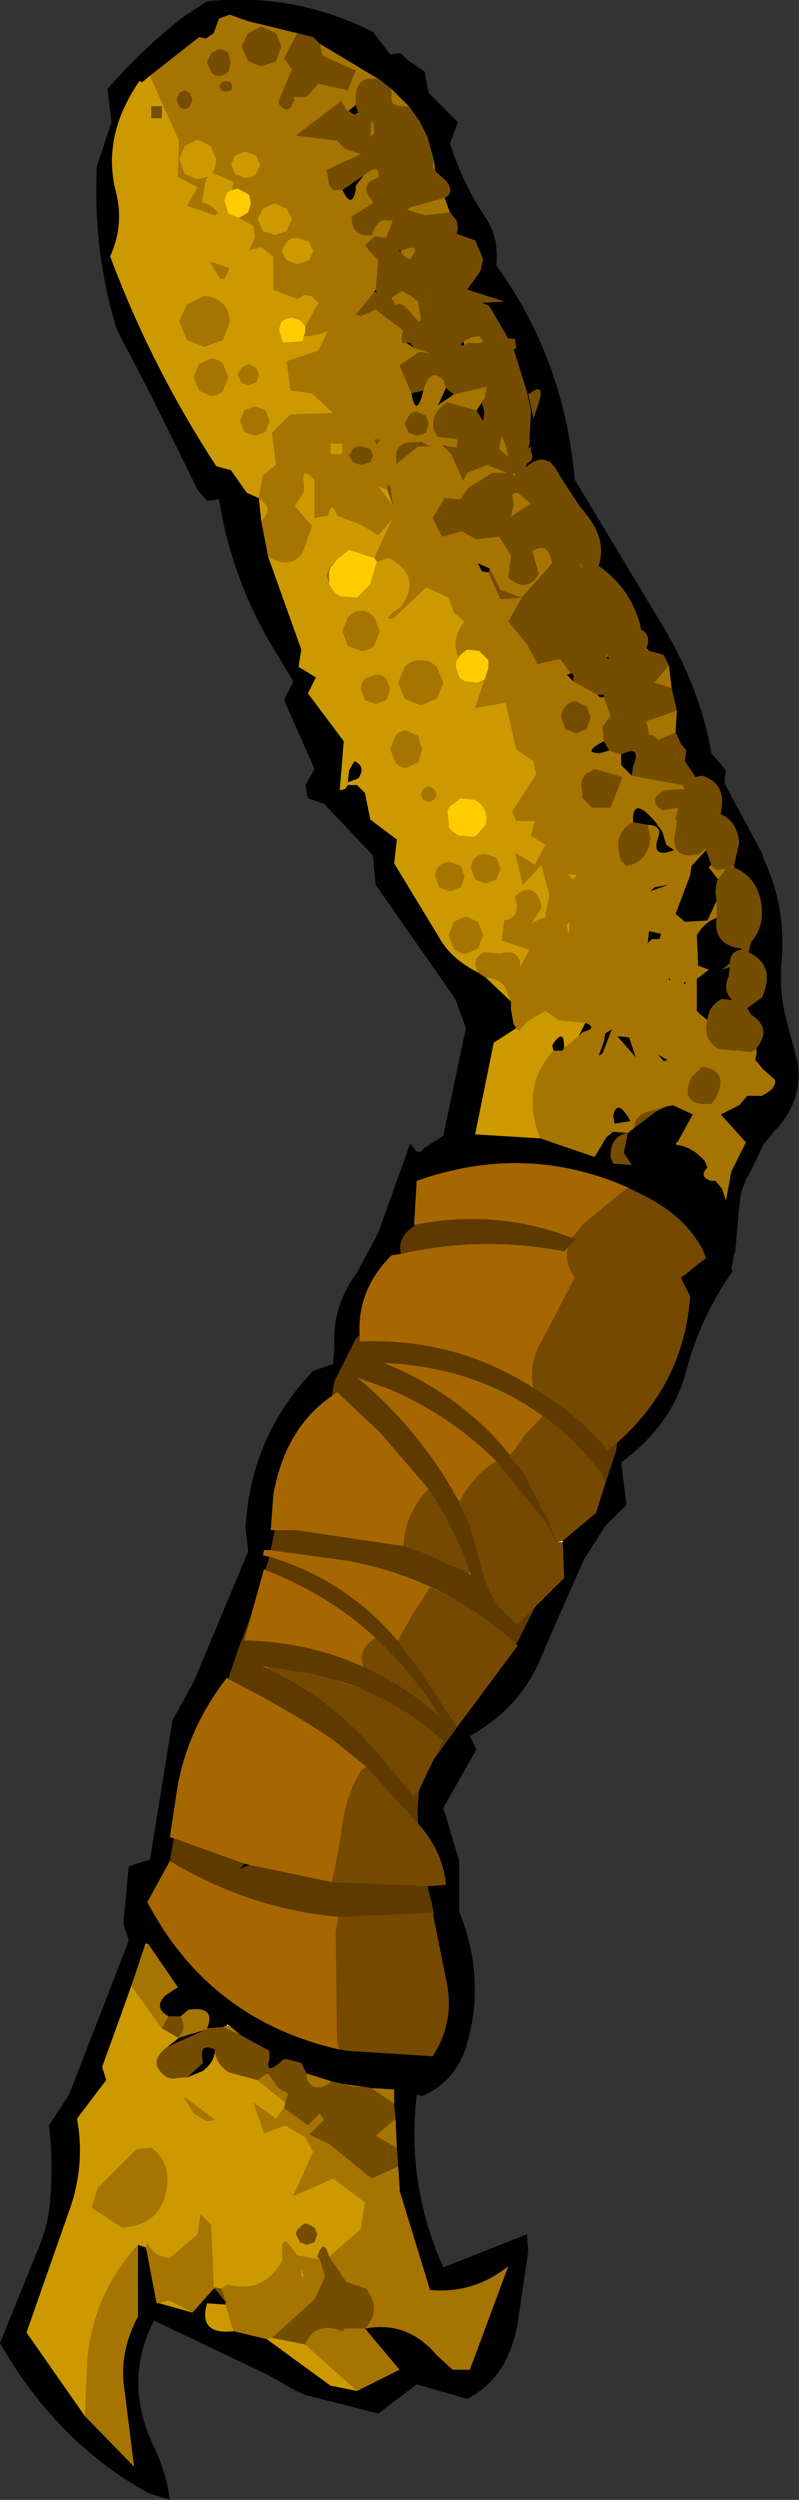 <?xml version="1.0" encoding="UTF-8" standalone="no"?>
<svg xmlns:xlink="http://www.w3.org/1999/xlink" height="94.1px" width="30.1px" xmlns="http://www.w3.org/2000/svg">
  <rect width="100%" height="100%" fill="#333333" stroke="none"/>
  <g transform="matrix(1.0, 0.0, 0.0, 1.0, 9.6, 7.55)">
    <path d="M5.75 -5.3 L6.4 -4.85 6.55 -4.05 7.65 -2.95 7.35 -2.15 Q7.85 -0.6 8.7 0.65 9.2 1.4 9.1 2.45 11.65 5.95 12.05 10.5 L15.15 15.65 Q16.75 18.2 17.2 20.8 L17.75 21.45 17.7 21.75 17.7 21.9 17.7 21.95 19.1 24.55 19.15 24.75 Q20.0 26.5 19.85 28.55 19.75 29.55 19.95 30.55 L20.45 32.45 Q20.65 33.95 19.55 35.05 L19.15 35.55 18.7 36.5 18.5 36.85 18.3 37.4 18.25 37.85 18.1 39.55 18.05 39.7 17.95 40.2 18.0 40.3 Q16.8 42.0 16.25 44.05 15.75 46.05 13.8 47.5 L14.0 49.1 13.2 49.9 12.4 51.15 10.9 54.55 Q10.15 56.65 8.1 57.8 L8.35 58.3 7.1 60.5 7.7 62.5 7.7 64.4 Q8.7 66.9 8.0 69.35 7.6 70.8 6.3 71.35 L6.1 71.3 Q5.7 74.65 7.1 77.8 L10.25 76.55 10.3 77.2 9.9 79.9 Q9.55 81.95 8.0 82.75 L6.1 82.2 4.65 83.3 1.9 82.6 1.55 82.45 0.5 81.85 -3.8 79.8 Q-4.95 82.05 -3.85 84.45 -3.35 85.45 -3.2 86.55 L-4.0 86.3 Q-7.45 84.4 -9.6 80.65 L-8.1 76.95 Q-7.75 76.05 -7.7 75.15 -7.6 73.8 -7.75 72.45 L-7.0 71.3 -4.75 65.5 -4.95 64.85 -4.75 62.7 -3.95 62.45 -3.1 57.2 -2.3 55.75 -0.25 50.85 -0.35 49.95 Q-0.15 46.5 2.2 44.05 L2.95 43.8 3.0 43.1 Q2.9 41.65 3.85 40.35 L4.65 38.85 5.85 35.5 6.1 35.8 6.25 35.8 6.4 35.65 7.1 35.2 7.95 31.15 7.55 30.05 4.55 25.75 4.45 24.65 2.6 22.7 2.0 22.5 1.9 22.0 2.25 21.4 1.1 18.8 1.45 18.1 0.55 16.6 Q-0.9 14.1 -1.35 11.25 L-1.8 11.3 -2.15 10.9 -3.9 7.35 -4.55 6.1 -5.2 4.85 Q-6.1 1.95 -5.95 -1.3 L-5.4 -2.95 -5.55 -4.2 Q-4.2 -5.75 -2.65 -6.95 L-1.8 -7.5 Q1.45 -7.85 4.45 -6.35 L5.1 -5.5 5.5 -5.55 5.75 -5.3 M6.75 -1.5 L6.5 -2.4 6.2 -3.0 5.8 -3.55 5.15 -4.2 4.7 -4.55 2.45 -5.9 2.2 -6.15 1.6 -6.3 -0.25 -6.75 -0.95 -7.0 -1.35 -6.85 -1.55 -6.3 -1.85 -6.1 -2.1 -6.15 -3.95 -4.7 -4.25 -4.45 -4.35 -4.5 Q-5.75 -2.45 -5.25 -0.4 -4.9 0.9 -5.45 2.1 -3.9 6.25 -1.45 10.0 L-0.9 10.15 -0.3 11.0 0.15 11.2 0.25 12.1 0.5 13.4 1.75 16.9 1.65 17.55 2.3 17.95 2.0 18.55 3.35 20.35 3.2 22.2 3.4 22.15 3.5 22.0 3.85 22.0 4.15 22.3 4.35 23.3 5.35 24.05 5.25 24.95 6.95 27.75 Q7.4 28.55 8.4 29.05 L8.7 29.25 9.65 30.15 9.65 30.45 9.75 31.0 9.85 31.15 9.0 31.7 8.3 35.15 10.75 35.3 12.8 36.0 13.25 35.25 13.5 35.05 14.05 35.1 14.3 34.9 15.1 34.3 15.5 34.1 15.75 34.05 16.5 34.4 15.95 35.4 15.85 35.5 15.9 35.55 Q16.45 35.6 16.95 36.15 L17.05 36.4 Q16.7 36.75 17.2 36.9 L17.35 36.9 17.6 37.2 17.75 37.65 17.95 36.55 18.5 35.45 17.55 34.4 18.25 34.05 18.55 33.7 18.6 33.7 19.1 33.7 19.35 33.55 19.5 33.45 19.6 33.25 19.6 33.1 19.15 32.7 18.9 32.4 18.85 32.35 18.9 32.1 18.9 31.95 18.9 31.9 Q19.5 31.15 18.7 30.65 L18.55 30.4 19.1 30.0 Q19.65 28.8 18.6 28.3 L18.7 27.9 Q19.15 27.4 19.1 26.65 19.0 25.5 18.05 25.1 L18.05 25.05 18.25 24.15 Q18.15 23.35 17.55 23.1 L17.55 23.05 Q17.8 21.95 16.85 21.65 L16.6 21.7 16.2 21.1 16.25 20.7 16.05 20.45 15.85 20.0 15.9 19.2 15.7 18.35 15.6 17.5 15.4 17.1 14.85 16.95 14.75 16.85 Q14.95 16.35 14.55 16.15 L14.5 15.9 Q14.1 14.55 12.95 13.75 13.25 12.8 12.55 11.9 L12.2 11.45 11.45 10.3 Q11.0 9.35 10.2 10.05 L10.25 9.9 Q10.55 9.75 10.4 9.45 L10.4 9.25 10.3 9.35 10.35 9.15 10.35 8.95 10.4 7.9 10.25 7.2 9.75 5.6 9.85 5.55 9.8 5.2 9.55 5.2 8.85 4.0 8.8 3.95 8.55 3.85 9.4 3.8 8.0 3.35 8.5 2.65 8.6 2.2 8.3 1.5 7.6 1.25 7.65 1.05 7.6 0.75 7.35 0.45 7.15 -0.1 Q7.55 -0.3 7.2 -0.75 L6.8 -1.1 6.75 -1.5 M3.8 -3.6 L3.9 -3.3 3.8 -3.25 Q3.65 -3.25 3.6 -3.35 L3.5 -3.35 3.8 -3.6 M3.3 -0.4 L4.1 -0.95 3.8 -0.55 3.8 -0.4 Q3.65 0.35 3.3 -0.4 M4.55 3.35 L4.6 3.45 4.5 3.45 4.55 3.35 M5.7 5.35 L5.85 5.35 6.0 5.55 5.7 5.35 M5.9 7.25 L6.35 7.15 6.3 7.35 Q6.05 8.15 5.9 7.25 M7.2 7.05 L7.5 7.3 6.9 7.7 7.2 7.05 M8.55 7.6 L8.65 7.95 8.6 8.3 8.75 8.55 8.35 7.9 8.55 7.6 M11.9 17.8 L11.95 17.8 12.0 17.85 12.0 18.1 11.75 17.85 11.9 17.8 M12.9 18.6 L13.15 18.6 13.15 18.7 13.0 18.7 12.9 18.6 M13.15 20.35 L13.35 20.7 13.0 20.8 Q12.3 20.8 13.15 20.35 M13.8 20.85 Q14.6 20.45 14.25 21.3 L14.2 21.65 13.8 21.25 13.8 20.85 M17.0 24.45 L17.2 25.0 17.1 25.1 17.45 25.55 Q17.3 25.9 17.4 26.35 L17.05 27.1 16.2 27.15 15.85 26.85 16.4 25.4 16.45 25.05 17.0 24.45 M17.4 27.0 Q17.25 28.0 18.3 28.15 L18.35 28.2 Q17.9 28.25 17.9 28.7 L17.6 28.95 17.9 28.85 17.85 29.2 Q17.6 29.75 18.0 30.1 L17.6 30.05 Q17.1 30.3 17.05 30.85 L16.8 30.65 16.65 30.5 16.65 29.3 17.1 28.95 16.7 28.8 16.65 27.65 Q16.95 27.15 17.4 27.0 M5.5 1.9 L5.5 1.95 5.45 1.9 5.45 1.85 5.5 1.9 M7.9 5.45 L7.75 5.45 7.85 5.3 7.9 5.45 M10.3 7.3 L10.5 8.2 10.65 7.75 Q11.0 6.75 10.3 7.3 M8.85 13.85 L8.8 14.0 8.55 13.95 8.4 13.65 8.85 13.85 M11.15 9.8 L11.1 9.8 11.15 9.85 11.15 9.8 M13.3 17.15 L13.35 17.25 13.3 17.25 13.25 17.2 13.3 17.15 M12.45 30.95 Q12.95 31.15 12.35 31.3 L12.2 31.45 12.45 30.95 M11.65 31.85 L11.6 32.0 11.25 32.0 11.2 31.8 Q11.65 31.1 11.65 31.85 M14.25 23.4 Q14.2 22.35 15.1 23.4 L15.35 23.75 15.5 24.25 15.8 24.45 Q14.9 24.8 15.2 23.95 15.35 23.55 14.85 23.5 L14.8 23.5 14.25 23.4 M15.05 25.85 L15.6 25.75 14.9 26.0 15.05 25.85 M14.85 27.5 L15.3 27.6 15.25 27.8 14.95 27.8 14.8 27.95 14.85 27.5 M13.2 31.35 L13.45 31.2 13.1 32.1 12.95 32.2 13.15 31.65 13.2 31.35 M14.1 31.5 L14.35 32.25 13.65 31.45 14.1 31.5 M15.4 32.4 L15.2 32.15 15.55 32.35 15.4 32.4 M14.05 37.15 Q10.2 35.45 6.1 36.9 L6.0 38.55 6.05 38.55 5.75 38.8 Q5.4 39.15 5.5 39.65 L5.15 39.7 Q3.85 41.0 3.95 42.7 L3.8 42.85 3.0 44.45 2.9 45.0 Q1.15 46.2 0.7 48.7 L0.6 50.05 1.55 50.05 0.75 50.05 0.6 50.8 0.35 50.8 0.3 51.0 0.55 51.05 0.4 51.55 0.35 51.5 -0.15 53.3 -0.65 54.6 -1.0 55.65 -1.05 55.6 Q-2.6 57.6 -2.95 59.95 L-3.2 61.6 -3.05 61.65 -3.2 62.5 -4.05 64.05 Q-1.7 68.5 3.2 69.6 L3.55 69.65 6.7 69.85 Q7.5 68.6 7.25 67.2 L6.7 64.45 6.75 64.55 6.7 64.25 6.5 63.45 7.2 63.4 Q7.1 62.2 6.2 61.15 L6.15 61.1 Q6.1 60.45 6.2 59.8 L6.75 58.65 6.8 58.6 7.85 57.15 9.9 54.4 9.85 54.35 10.55 52.95 11.65 51.85 11.6 50.5 11.6 50.45 12.85 49.4 13.2 48.3 13.6 47.1 13.65 46.75 Q16.15 44.55 16.4 41.25 L16.05 40.55 17.0 39.8 16.85 39.45 Q16.2 38.25 14.75 37.5 L14.05 37.15 M13.5 34.45 Q13.65 33.75 14.15 34.65 L13.55 34.75 13.5 34.45 M14.05 35.1 Q13.4 35.2 13.4 36.0 L13.5 36.25 14.2 36.3 13.9 35.85 14.05 35.1 M15.6 29.25 L15.65 29.35 15.6 29.35 15.6 29.25 M16.25 29.4 L16.2 29.5 16.15 29.45 16.25 29.4 M11.05 49.7 L11.3 50.35 11.4 50.5 11.0 49.8 11.3 50.3 11.05 49.7 M4.15 80.1 Q5.75 79.8 6.85 81.1 L7.45 81.65 8.1 81.65 9.55 77.75 Q8.25 78.8 6.6 78.65 L5.45 74.9 5.45 74.7 5.4 74.0 5.35 73.3 5.3 72.2 5.25 71.65 5.25 71.1 4.4 71.05 4.1 71.0 3.35 70.9 2.9 70.8 1.95 70.5 1.75 70.1 1.15 69.95 1.05 70.0 1.0 70.0 1.0 70.05 Q0.35 70.6 0.55 69.95 L0.55 69.65 -0.55 69.05 -0.95 68.7 -1.05 68.65 -1.05 68.7 -1.2 68.75 -1.8 68.8 Q-1.45 67.95 -2.5 68.1 L-2.8 68.35 -3.25 68.35 Q-3.85 68.0 -3.35 67.55 L-2.9 67.25 -4.0 65.65 -4.1 65.6 -4.15 65.7 -4.65 67.2 -5.75 70.25 -5.6 70.75 -6.7 72.2 Q-6.4 73.8 -6.9 75.4 L-8.6 80.25 -6.4 83.4 -4.55 85.3 -4.95 82.1 Q-5.05 80.85 -4.4 79.65 L-4.4 76.95 -4.1 77.05 -3.7 79.15 -3.6 79.15 -2.35 79.5 -1.55 78.6 -1.5 78.6 -1.1 79.1 -1.1 79.2 -1.8 79.15 Q-2.15 80.35 -0.8 80.2 L0.45 80.5 2.85 82.25 3.85 82.45 5.45 81.65 4.15 80.1 M3.75 21.1 Q4.2 21.3 3.9 21.75 L3.5 21.9 3.55 21.45 3.75 21.1 M-0.2 62.65 L-0.55 62.8 -0.4 62.6 -0.2 62.65 M-2.85 69.15 L-1.85 68.85 -3.3 69.5 -2.85 69.15 M-1.5 69.6 Q-1.5 70.05 -1.95 70.4 L-2.55 70.65 -1.95 70.1 Q-2.15 69.3 -1.5 69.6 M0.45 70.5 L0.45 70.45 0.5 70.5 0.45 70.5" fill="#000000" fill-rule="evenodd" stroke="none"/>
    <path d="M5.8 -3.55 L6.2 -3.0 6.5 -2.4 6.75 -1.5 6.7 -1.3 6.8 -1.1 7.2 -0.75 Q7.55 -0.3 7.15 -0.1 L5.85 0.25 5.75 0.35 6.4 0.55 7.35 0.45 7.6 0.75 7.65 1.05 7.6 1.25 8.3 1.5 8.6 2.2 8.5 2.65 8.0 3.35 9.4 3.8 8.55 3.85 8.8 3.95 8.85 4.0 9.55 5.2 9.8 5.2 9.85 5.55 9.75 5.6 10.25 7.2 10.4 7.9 10.35 8.95 10.35 9.15 10.3 9.35 10.4 9.25 10.4 9.45 Q10.55 9.75 10.25 9.9 L10.2 10.05 Q11.0 9.35 11.45 10.3 L12.2 11.45 12.55 11.9 Q13.25 12.8 12.95 13.75 14.1 14.55 14.5 15.9 L14.55 16.15 Q14.95 16.35 14.75 16.85 L14.75 16.95 14.85 16.95 15.4 17.1 15.6 17.5 15.05 18.15 15.7 18.35 15.9 19.2 14.75 19.6 14.85 20.1 15.05 20.15 15.2 20.3 15.65 20.1 15.8 20.05 15.85 20.0 16.05 20.45 16.25 20.7 16.2 21.1 16.6 21.7 16.85 21.65 Q17.8 21.95 17.55 23.05 L17.55 23.1 Q18.15 23.35 18.25 24.15 L18.05 25.05 17.9 25.1 18.05 25.1 Q19.0 25.5 19.1 26.65 19.15 27.4 18.7 27.9 L18.6 28.3 Q19.65 28.8 19.1 30.0 L18.55 30.4 18.7 30.65 Q19.5 31.15 18.9 31.9 L18.9 31.95 18.7 32.05 18.25 32.0 17.5 31.95 Q17.0 31.7 17.0 31.1 L17.05 30.85 Q17.1 30.3 17.6 30.05 L18.0 30.1 Q17.6 29.75 17.85 29.2 L17.9 28.85 17.6 28.95 17.9 28.7 Q17.9 28.25 18.35 28.2 L18.3 28.15 Q17.25 28.0 17.4 27.0 L17.4 26.45 17.4 26.35 Q17.3 25.9 17.45 25.55 L17.75 25.15 17.4 25.2 17.2 25.05 17.2 25.0 17.0 24.45 16.95 24.4 16.75 24.6 Q15.6 24.85 15.85 23.7 L15.9 23.35 15.85 23.3 15.95 22.85 15.35 22.95 Q14.75 22.55 15.45 22.2 L16.2 22.15 16.1 22.0 14.2 21.65 14.25 21.3 Q14.6 20.45 13.8 20.85 L13.35 20.7 13.15 20.35 13.1 19.8 13.4 19.4 13.15 18.7 13.15 18.6 12.9 18.6 12.0 18.1 12.0 17.85 11.95 17.8 11.9 17.8 11.5 17.25 10.65 17.45 10.25 16.7 9.55 15.85 10.05 14.95 11.2 13.65 Q11.05 12.8 10.45 13.2 L10.7 14.05 Q10.25 14.8 9.55 14.2 L9.65 13.35 9.2 12.65 8.35 12.75 7.8 12.45 7.05 12.65 6.7 11.95 7.15 11.2 7.75 11.25 8.05 10.8 8.95 10.25 9.5 10.25 8.75 9.95 8.0 10.25 7.85 10.55 7.4 9.55 7.05 9.2 7.6 9.3 7.65 9.0 7.4 8.95 6.9 8.9 6.75 8.65 Q6.6 8.0 7.25 7.6 L8.35 7.9 8.75 8.55 8.6 8.3 8.65 7.95 8.55 7.6 8.55 7.55 8.65 7.45 8.75 7.0 7.5 7.3 7.2 7.05 7.1 6.75 Q6.6 6.25 6.35 7.15 L5.9 7.25 5.45 6.2 6.2 5.7 6.65 5.75 6.0 5.55 5.85 5.35 5.7 5.35 5.55 5.35 Q5.5 5.1 5.6 4.9 L4.55 4.1 4.0 4.35 3.8 4.3 4.5 3.45 4.6 3.45 4.55 3.35 4.65 2.25 4.15 1.7 4.5 1.35 4.95 1.4 5.2 0.75 4.95 0.75 Q4.65 0.65 4.4 1.3 3.65 1.4 3.65 0.6 L4.45 0.1 4.45 0.05 Q3.9 -0.6 4.6 -0.85 L4.65 -0.85 Q4.75 -1.45 4.1 -0.95 L3.3 -0.4 2.95 -0.4 2.8 -0.6 2.7 -1.15 4.0 -1.75 3.4 -1.95 3.1 -2.25 1.55 -2.45 3.25 -3.75 3.5 -3.35 3.6 -3.35 Q3.65 -3.25 3.8 -3.25 L3.95 -3.25 3.9 -3.3 3.8 -3.6 3.8 -4.0 Q3.9 -4.75 4.7 -4.55 L5.15 -4.2 5.15 -3.95 Q5.05 -3.5 5.8 -3.55 M5.5 1.9 L5.45 1.85 5.45 1.9 5.5 1.95 Q5.8 2.3 5.9 2.15 6.3 1.55 5.5 1.9 M7.9 5.45 L8.05 5.35 Q8.85 5.45 8.45 5.1 L8.15 5.15 7.85 5.3 7.75 5.45 7.9 5.45 M6.5 3.6 L6.55 3.6 6.55 3.55 6.5 3.6 M5.9 3.6 L5.55 3.4 5.15 3.65 5.3 3.95 Q5.5 3.75 5.9 4.25 6.4 4.9 6.2 4.15 L6.15 3.8 5.9 3.6 M5.8 8.1 Q5.9 7.95 6.1 7.95 L6.45 8.1 6.55 8.4 6.45 8.75 6.1 8.85 5.8 8.75 5.65 8.4 5.8 8.1 M10.3 7.3 Q11.0 6.75 10.65 7.75 L10.5 8.2 10.3 7.3 M9.45 9.2 L9.3 8.85 9.2 9.35 9.55 9.65 9.45 9.2 M9.75 11.4 L9.75 11.45 9.65 11.9 10.4 11.4 9.9 11.0 Q9.7 11.0 9.7 11.1 L9.75 11.4 M9.8 10.25 L9.7 10.3 9.8 10.4 9.8 10.25 M6.15 9.25 L5.35 9.9 Q5.15 9.0 6.2 9.1 L6.2 9.05 6.6 9.25 6.15 9.25 M8.8 14.0 L8.85 13.85 9.25 14.65 10.05 14.95 9.25 15.0 8.8 14.0 M11.15 9.8 L11.15 9.85 11.1 9.8 11.15 9.8 M12.2 13.6 L12.3 13.8 12.35 13.8 12.2 13.6 M13.25 17.2 L13.3 17.25 13.35 17.25 13.3 17.15 13.25 17.05 13.25 17.2 M12.1 18.85 L12.5 19.05 12.65 19.45 12.5 19.9 12.1 20.05 11.7 19.9 11.55 19.45 Q11.55 19.2 11.7 19.05 11.85 18.85 12.1 18.85 M14.3 34.9 Q14.3 34.55 14.65 34.35 L15.5 34.1 15.1 34.3 14.3 34.9 M19.35 33.55 L19.6 33.25 19.5 33.45 19.35 33.55 M14.8 23.5 L14.9 24.0 Q14.8 24.9 14.0 25.05 L13.8 24.85 Q13.45 23.8 14.25 23.4 L14.8 23.5 M13.85 21.7 L13.4 22.85 12.7 22.85 12.35 22.5 12.3 22.05 Q12.3 21.8 12.45 21.6 L12.8 21.4 13.85 21.7 M14.05 35.1 L13.9 35.85 14.2 36.3 13.5 36.25 13.4 36.0 Q13.4 35.2 14.05 35.1 M16.25 29.4 L16.3 29.4 16.25 29.4 M16.85 32.6 Q17.9 32.75 17.35 33.8 L17.2 34.0 Q15.95 34.1 16.45 33.0 L16.85 32.6 M5.4 74.0 L4.4 74.45 2.8 73.15 2.05 72.8 2.6 72.25 2.45 72.0 2.0 72.45 1.1 71.8 1.15 71.6 1.25 71.25 0.9 71.05 0.5 70.5 0.45 70.45 0.45 70.5 0.1 70.75 -1.0 70.45 Q-1.5 70.1 -1.5 69.6 -2.15 69.3 -1.95 70.1 L-2.55 70.65 -2.6 70.65 -2.75 70.65 -3.1 70.7 -3.3 70.65 Q-4.1 70.1 -3.3 69.5 L-1.85 68.85 -1.8 68.8 -1.2 68.75 -0.55 69.05 0.55 69.65 0.55 69.95 Q0.35 70.6 1.0 70.05 L1.0 70.0 1.05 70.0 1.15 69.95 1.75 70.1 1.95 70.5 1.95 70.7 Q2.25 71.3 2.9 70.8 L3.35 70.9 3.7 71.0 4.1 71.0 4.4 71.05 5.25 71.65 5.3 72.2 4.55 72.85 5.35 73.3 5.4 74.0 M2.8 77.4 L3.45 78.35 4.2 78.6 4.35 78.85 Q4.7 79.5 4.15 80.1 L3.4 80.1 3.3 80.2 Q2.25 79.8 1.9 80.7 L0.65 80.45 2.25 79.0 2.65 78.15 2.45 77.5 2.35 77.4 Q2.6 76.65 2.8 77.4 M-1.1 79.1 L-1.5 78.6 -1.55 78.55 -1.25 78.6 -1.1 79.1 M-3.25 68.35 L-2.8 68.35 -2.7 68.6 Q-2.65 68.9 -2.9 69.15 L-3.5 68.8 -3.25 68.35 M2.45 -5.9 L2.55 -5.45 3.8 -4.9 3.5 -4.15 2.4 -4.4 1.95 -3.9 1.7 -3.9 1.45 -3.9 1.5 -3.8 1.35 -3.5 Q1.15 -3.3 0.9 -3.65 L0.9 -3.75 1.4 -4.95 1.1 -5.35 1.6 -6.3 2.2 -6.15 2.45 -5.9 M-2.65 -4.15 L-2.45 -4.05 -2.35 -3.8 -2.45 -3.55 Q-2.55 -3.45 -2.65 -3.45 -2.75 -3.45 -2.85 -3.55 L-2.95 -3.8 -2.85 -4.05 -2.65 -4.15 M0.8 -6.3 L1.0 -5.8 0.8 -5.25 0.25 -5.05 -0.25 -5.25 -0.5 -5.8 -0.25 -6.3 0.25 -6.55 0.8 -6.3 M-0.9 -4.15 L-1.1 -4.1 -1.25 -4.15 -1.35 -4.3 -1.25 -4.45 -1.1 -4.5 -0.9 -4.45 -0.85 -4.3 -0.9 -4.15 M-1.35 -5.7 Q-1.15 -5.7 -1.0 -5.55 L-0.9 -5.2 -1.0 -4.85 Q-1.15 -4.7 -1.35 -4.7 -1.55 -4.7 -1.65 -4.85 L-1.8 -5.2 -1.65 -5.55 -1.35 -5.7 M-3.9 -3.55 L-3.5 -3.55 -3.5 -3.1 -3.9 -3.1 -3.9 -3.55 M4.35 -2.4 L4.5 -2.55 Q4.4 -3.55 4.35 -2.4 M4.5 9.0 L4.7 9.0 4.6 9.2 4.5 9.0 M4.45 9.6 L4.35 9.85 4.0 9.95 3.7 9.85 3.55 9.6 3.7 9.35 Q3.8 9.25 4.0 9.25 L4.35 9.35 4.45 9.6 M5.2 11.5 L5.0 10.9 Q5.0 10.6 5.1 10.75 L5.2 11.5 M1.55 76.55 Q1.55 76.4 1.7 76.3 1.8 76.15 1.95 76.15 L2.25 76.3 2.35 76.55 2.25 76.85 1.95 76.95 1.7 76.85 1.55 76.55" fill="#754d00" fill-rule="evenodd" stroke="none"/>
    <path d="M5.8 -3.55 Q5.05 -3.5 5.15 -3.95 L5.15 -4.2 5.8 -3.55 M4.7 -4.55 Q3.9 -4.75 3.8 -4.0 L3.8 -3.6 3.5 -3.35 3.25 -3.75 1.55 -2.45 3.1 -2.25 3.4 -1.95 4.0 -1.75 2.7 -1.15 2.8 -0.6 2.95 -0.4 3.3 -0.4 Q3.65 0.35 3.8 -0.4 L3.8 -0.55 4.1 -0.95 Q4.75 -1.45 4.65 -0.85 L4.6 -0.85 Q3.9 -0.6 4.45 0.05 L4.45 0.1 3.65 0.6 Q3.65 1.4 4.4 1.3 4.65 0.65 4.95 0.75 L5.2 0.75 4.95 1.4 4.5 1.35 4.15 1.7 4.65 2.25 4.55 3.35 4.5 3.45 3.8 4.3 4.0 4.35 4.55 4.1 5.6 4.9 Q5.5 5.1 5.55 5.35 L5.7 5.35 6.0 5.55 6.65 5.75 6.2 5.7 5.45 6.2 5.9 7.25 Q6.05 8.15 6.3 7.35 L6.35 7.15 Q6.6 6.25 7.1 6.75 L7.2 7.05 6.9 7.7 7.5 7.3 8.75 7.0 8.65 7.45 8.55 7.55 8.55 7.6 8.35 7.9 7.25 7.6 Q6.6 8.0 6.75 8.65 L6.9 8.9 7.4 8.95 7.65 9.0 7.6 9.3 7.05 9.2 7.4 9.55 7.85 10.55 8.0 10.25 8.75 9.95 9.5 10.25 8.95 10.25 8.05 10.8 7.75 11.25 7.15 11.2 6.7 11.95 7.05 12.65 7.8 12.45 8.35 12.75 9.2 12.65 9.65 13.35 9.55 14.2 Q10.25 14.8 10.7 14.05 L10.45 13.2 Q11.05 12.8 11.2 13.65 L10.05 14.95 9.55 15.85 10.25 16.7 10.65 17.45 11.5 17.25 11.9 17.8 11.75 17.85 12.0 18.1 12.9 18.6 13.0 18.7 13.15 18.7 13.4 19.4 13.1 19.8 13.15 20.35 Q12.3 20.8 13.0 20.8 L13.35 20.7 13.8 20.85 13.8 21.25 14.2 21.65 16.1 22.0 16.2 22.15 15.45 22.2 Q14.75 22.55 15.35 22.95 L15.95 22.85 15.85 23.3 15.9 23.35 15.85 23.7 Q15.6 24.85 16.75 24.6 L16.95 24.4 17.0 24.45 16.45 25.05 16.4 25.4 15.85 26.85 16.2 27.15 17.05 27.1 17.4 26.35 17.4 26.45 17.4 27.0 Q16.95 27.15 16.65 27.65 L16.7 28.8 17.1 28.95 16.65 29.3 16.65 30.5 16.8 30.65 17.05 30.85 17.0 31.1 Q17.0 31.7 17.5 31.95 L18.25 32.0 18.7 32.05 18.9 31.95 18.9 32.1 18.85 32.35 18.9 32.4 19.15 32.7 19.6 33.1 19.6 33.25 19.35 33.55 19.1 33.7 18.6 33.7 18.55 33.7 18.25 34.05 17.55 34.4 18.5 35.45 17.95 36.55 17.75 37.65 17.6 37.2 17.35 36.9 17.2 36.9 Q16.7 36.75 17.05 36.4 L16.95 36.15 Q16.45 35.6 15.9 35.55 L15.85 35.5 15.95 35.4 16.5 34.4 15.75 34.05 15.5 34.1 14.65 34.35 Q14.3 34.55 14.3 34.9 L14.05 35.1 13.5 35.05 13.25 35.25 12.8 36.0 10.75 35.3 10.6 34.85 Q10.15 33.2 11.25 32.0 L11.6 32.0 11.65 31.85 11.8 31.8 12.2 31.45 12.35 31.3 Q12.95 31.15 12.45 30.95 L11.45 30.85 10.95 30.5 10.25 30.9 9.95 31.25 9.85 31.15 9.75 31.0 9.65 30.45 9.65 30.15 9.4 29.55 Q9.1 29.25 8.7 29.25 L8.4 29.05 Q8.15 28.5 8.65 28.3 L9.25 28.35 Q10.0 28.15 10.0 28.85 L10.35 28.2 9.3 27.85 9.4 27.1 Q10.05 27.0 9.8 26.2 10.45 25.6 10.75 26.4 L10.8 26.6 10.4 27.25 Q10.75 27.0 10.95 27.0 L10.95 26.85 11.1 26.15 10.8 25.0 10.1 25.75 9.8 24.55 10.55 25.0 10.95 24.25 10.4 23.9 10.55 23.35 9.85 23.35 9.7 23.0 10.6 21.6 10.5 21.1 9.85 20.65 9.45 18.9 8.3 19.1 8.65 18.05 8.8 17.6 8.8 17.3 8.65 17.15 8.45 16.95 8.0 16.9 7.8 17.05 7.7 17.15 7.7 17.2 Q7.35 16.55 7.9 15.85 L7.5 15.5 7.3 14.95 6.45 14.55 5.25 15.7 Q4.7 15.85 5.5 15.3 6.35 14.15 5.05 13.45 L4.6 13.6 4.5 13.45 5.2 11.95 4.65 12.6 4.0 12.2 3.1 11.85 Q2.9 11.25 2.75 11.85 L2.25 11.95 2.25 10.5 Q1.7 9.95 1.85 10.7 L1.85 10.95 1.5 11.5 2.15 12.25 1.8 13.25 Q1.35 13.9 0.5 13.4 L0.25 12.1 0.4 11.85 Q0.65 11.55 0.15 11.2 L0.3 10.35 0.8 9.95 0.65 8.75 1.35 8.05 2.95 8.0 2.15 7.25 1.35 7.15 1.2 6.05 2.4 5.65 2.75 4.9 2.5 5.0 2.05 5.1 1.85 5.1 1.9 4.95 1.9 4.75 2.4 3.85 2.15 3.6 1.85 3.55 1.7 3.65 1.6 3.7 0.7 3.35 0.7 2.1 0.25 1.75 -0.2 1.85 0.0 1.4 -0.05 0.95 -0.6 0.65 -0.25 0.45 -0.15 0.1 -0.2 -0.2 -0.35 -0.3 -0.65 -0.45 -0.85 -0.4 -0.8 -0.7 -1.15 -0.85 -1.6 -1.05 Q-1.45 -1.25 -1.45 -1.55 L-1.65 -2.05 -2.15 -2.3 -2.65 -2.05 -2.85 -1.55 -2.65 -1.0 -2.15 -0.8 -1.75 -0.9 -1.85 -0.8 -2.0 0.05 -1.65 0.2 -1.4 0.45 -1.5 0.55 -2.55 0.2 -2.15 -0.5 -2.9 -0.9 -2.85 -2.25 -3.95 -4.7 -2.1 -6.15 -1.85 -6.1 -1.55 -6.3 -1.35 -6.85 -0.95 -7.0 -0.25 -6.75 1.6 -6.3 1.1 -5.35 1.4 -4.95 0.9 -3.75 0.9 -3.65 Q1.15 -3.3 1.35 -3.5 L1.5 -3.8 1.45 -3.9 1.7 -3.9 1.95 -3.9 2.4 -4.4 3.5 -4.15 3.8 -4.9 2.55 -5.45 2.45 -5.9 4.7 -4.55 M3.9 -3.3 L3.95 -3.25 3.8 -3.25 3.9 -3.3 M17.2 25.0 L17.2 25.05 17.4 25.2 17.75 25.15 17.45 25.55 17.1 25.1 17.2 25.0 M18.05 25.1 L17.9 25.1 18.05 25.05 18.05 25.1 M15.85 20.0 L15.8 20.05 15.65 20.1 15.2 20.3 15.05 20.15 14.85 20.1 14.75 19.6 15.9 19.2 15.85 20.0 M15.7 18.35 L15.05 18.15 15.6 17.5 15.7 18.35 M14.85 16.95 L14.75 16.95 14.75 16.85 14.85 16.95 M7.35 0.45 L6.4 0.55 5.75 0.35 5.85 0.25 7.15 -0.1 7.35 0.45 M6.8 -1.1 L6.7 -1.3 6.75 -1.5 6.8 -1.1 M5.5 1.95 L5.5 1.9 Q6.3 1.55 5.9 2.15 5.8 2.3 5.5 1.95 M7.85 5.3 L8.15 5.15 8.45 5.1 Q8.85 5.45 8.05 5.35 L7.9 5.45 7.85 5.3 M5.9 3.6 L6.15 3.8 6.2 4.15 Q6.4 4.9 5.9 4.25 5.5 3.75 5.3 3.95 L5.15 3.65 5.55 3.4 5.9 3.6 M6.5 3.6 L6.55 3.55 6.55 3.6 6.5 3.6 M5.8 8.1 L5.65 8.4 5.8 8.75 6.1 8.85 6.45 8.75 6.55 8.4 6.45 8.1 6.1 7.95 Q5.9 7.95 5.8 8.1 M9.45 9.2 L9.55 9.65 9.2 9.35 9.3 8.85 9.45 9.2 M9.75 11.4 L9.7 11.1 Q9.7 11.0 9.9 11.0 L10.4 11.4 9.65 11.9 9.75 11.45 9.75 11.4 M9.8 10.25 L9.8 10.4 9.7 10.3 9.8 10.25 M6.15 9.25 L6.6 9.25 6.2 9.05 6.2 9.1 Q5.15 9.0 5.35 9.9 L6.15 9.25 M8.85 13.85 L8.4 13.65 8.55 13.95 8.8 14.0 9.25 15.0 10.05 14.95 9.25 14.65 8.85 13.85 M12.2 13.6 L12.35 13.8 12.3 13.8 12.2 13.6 M13.3 17.15 L13.25 17.2 13.25 17.05 13.3 17.15 M12.1 18.85 Q11.85 18.85 11.7 19.05 11.55 19.2 11.55 19.45 L11.7 19.9 12.1 20.05 12.5 19.9 12.65 19.45 12.5 19.05 12.1 18.85 M6.25 17.3 Q6.6 17.3 6.85 17.55 L7.1 18.15 6.85 18.75 6.25 19.0 5.65 18.75 5.4 18.15 5.65 17.55 Q5.9 17.3 6.25 17.3 M2.8 14.4 L2.7 14.1 2.85 13.75 2.95 13.7 2.85 13.8 2.8 13.95 2.8 14.3 2.8 14.4 M5.7 19.95 L6.15 20.15 6.3 20.65 6.15 21.15 5.7 21.35 Q5.45 21.35 5.3 21.15 L5.1 20.65 5.3 20.15 Q5.45 19.95 5.7 19.95 M8.3 24.75 Q8.45 24.6 8.7 24.6 L9.1 24.75 9.25 25.15 9.1 25.55 8.7 25.7 8.3 25.55 8.15 25.15 Q8.15 24.9 8.3 24.75 M7.9 25.45 L7.75 25.85 7.35 26.0 6.95 25.85 6.8 25.45 Q6.8 25.2 6.95 25.05 7.1 24.9 7.35 24.9 L7.75 25.05 7.9 25.45 M6.75 22.15 L6.85 22.35 6.75 22.55 6.55 22.65 6.35 22.55 6.25 22.35 6.35 22.15 6.55 22.05 6.75 22.15 M14.8 23.5 L14.85 23.5 Q15.35 23.55 15.2 23.95 14.9 24.8 15.8 24.45 L15.5 24.25 15.35 23.75 15.1 23.4 Q14.2 22.35 14.25 23.4 13.45 23.8 13.8 24.85 L14.0 25.05 Q14.8 24.9 14.9 24.0 L14.8 23.5 M13.85 21.7 L12.8 21.4 12.45 21.6 Q12.3 21.8 12.3 22.05 L12.35 22.5 12.7 22.85 13.4 22.85 13.85 21.7 M11.8 25.35 L11.95 25.55 Q12.35 25.35 11.8 25.35 M15.05 25.85 L14.9 26.0 15.6 25.75 15.05 25.85 M14.85 27.5 L14.8 27.95 14.95 27.8 15.25 27.8 15.3 27.6 14.85 27.5 M11.85 27.15 L11.75 27.25 Q11.85 28.0 11.85 27.15 M14.1 31.5 L13.65 31.45 14.35 32.25 14.1 31.5 M13.2 31.35 L13.15 31.65 12.95 32.2 13.1 32.1 13.45 31.2 13.2 31.35 M15.4 32.4 L15.55 32.35 15.2 32.15 15.4 32.4 M8.4 27.15 L8.6 27.65 8.4 28.15 7.95 28.35 Q7.7 28.35 7.5 28.15 L7.3 27.65 7.5 27.15 7.95 26.95 8.4 27.15 M13.5 34.45 L13.55 34.75 14.15 34.65 Q13.65 33.75 13.5 34.45 M16.25 29.4 L16.3 29.4 16.25 29.4 16.15 29.45 16.2 29.5 16.25 29.4 M15.6 29.25 L15.6 29.35 15.65 29.35 15.6 29.25 M16.85 32.6 L16.45 33.0 Q15.95 34.1 17.2 34.0 L17.35 33.8 Q17.9 32.75 16.85 32.6 M5.45 74.9 L6.6 78.65 Q8.25 78.8 9.55 77.75 L8.1 81.65 7.45 81.65 6.85 81.1 Q5.75 79.8 4.15 80.1 4.7 79.5 4.35 78.85 L4.2 78.6 3.45 78.35 2.8 77.4 4.0 76.35 4.15 75.35 2.95 74.45 Q2.2 74.8 1.45 75.1 L2.2 73.45 1.9 72.9 1.15 72.45 0.35 72.75 -0.05 71.6 0.8 72.2 1.1 71.8 2.0 72.45 2.45 72.0 2.6 72.25 2.05 72.8 2.8 73.15 4.4 74.45 5.4 74.0 5.45 74.7 5.4 74.85 5.45 74.9 M4.15 80.1 L5.45 81.65 3.85 82.45 1.9 80.7 Q2.25 79.8 3.3 80.2 L3.4 80.1 4.15 80.1 M0.45 80.5 L-0.8 80.2 -1.1 79.2 -1.1 79.1 -1.25 78.6 -1.05 78.45 Q0.4 78.8 1.05 77.5 0.95 76.55 1.3 76.95 L1.6 77.35 2.45 77.5 2.65 78.15 2.25 79.0 0.65 80.45 0.45 80.5 M-1.55 78.6 L-2.35 79.5 -3.2 79.05 -3.3 79.05 -3.6 79.15 -3.7 79.15 -4.1 77.05 -4.05 76.85 Q-3.85 77.4 -3.2 77.45 L-2.15 76.55 -2.05 75.8 -1.65 76.2 -1.55 78.55 -1.55 78.6 M-4.4 76.95 L-4.4 79.65 Q-5.05 80.85 -4.95 82.1 L-4.55 85.3 -6.4 83.4 -6.3 81.2 Q-6.05 78.75 -4.4 76.95 M-4.65 67.2 L-4.15 65.7 -4.0 65.65 -2.9 67.25 -3.35 67.55 Q-3.85 68.0 -3.25 68.35 L-3.5 68.8 -4.65 67.2 M-2.8 68.35 L-2.5 68.1 Q-1.45 67.95 -1.8 68.8 L-1.85 68.85 -2.85 69.15 -2.9 69.15 Q-2.65 68.9 -2.7 68.6 L-2.8 68.35 M-1.2 68.75 L-1.05 68.7 -0.95 68.7 -0.55 69.05 -1.2 68.75 M1.95 70.5 L2.9 70.8 Q2.25 71.3 1.95 70.7 L1.95 70.5 M3.35 70.9 L4.1 71.0 3.7 71.0 3.35 70.9 M4.4 71.05 L5.25 71.1 5.25 71.65 4.4 71.05 M5.3 72.2 L5.35 73.3 4.55 72.85 5.3 72.2 M0.8 -6.3 L0.25 -6.55 -0.25 -6.3 -0.5 -5.8 -0.25 -5.25 0.25 -5.05 0.8 -5.25 1.0 -5.8 0.8 -6.3 M-2.65 -4.15 L-2.85 -4.05 -2.95 -3.8 -2.85 -3.55 Q-2.75 -3.45 -2.65 -3.45 -2.55 -3.45 -2.45 -3.55 L-2.35 -3.8 -2.45 -4.05 -2.65 -4.15 M-1.35 -5.7 L-1.65 -5.55 -1.8 -5.2 -1.65 -4.85 Q-1.55 -4.7 -1.35 -4.7 -1.15 -4.7 -1.0 -4.85 L-0.9 -5.2 -1.0 -5.55 Q-1.15 -5.7 -1.35 -5.7 M-0.9 -4.15 L-0.85 -4.3 -0.9 -4.45 -1.1 -4.5 -1.25 -4.45 -1.35 -4.3 -1.25 -4.15 -1.1 -4.1 -0.9 -4.15 M-0.35 -1.85 L-0.75 -1.7 -0.9 -1.35 -0.75 -1.0 -0.35 -0.85 Q-0.1 -0.85 0.05 -1.0 L0.2 -1.35 0.05 -1.7 -0.35 -1.85 M0.1 0.7 L0.3 1.15 0.75 1.3 1.2 1.15 1.4 0.7 1.2 0.3 0.75 0.1 0.3 0.3 0.1 0.7 M4.35 -2.4 Q4.4 -3.55 4.5 -2.55 L4.35 -2.4 M1.2 1.55 L1.0 1.9 1.2 2.25 1.6 2.4 2.05 2.25 2.2 1.9 2.05 1.55 1.6 1.4 Q1.35 1.4 1.2 1.55 M0.4 7.9 L0.55 8.3 0.4 8.7 0.0 8.85 -0.4 8.7 -0.55 8.3 -0.4 7.9 0.0 7.75 0.4 7.9 M-1.3 2.95 L-1.7 2.3 -0.95 2.55 -1.15 2.95 -1.3 2.95 M-2.1 6.15 L-1.65 5.95 Q-1.4 5.95 -1.2 6.15 L-1.0 6.65 -1.2 7.15 Q-1.4 7.35 -1.65 7.35 L-2.1 7.15 -2.3 6.65 -2.1 6.15 M-0.25 6.15 L0.05 6.3 0.15 6.55 0.05 6.85 -0.25 6.95 -0.5 6.85 -0.65 6.55 -0.5 6.3 -0.25 6.15 M-1.9 3.6 Q-1.5 3.6 -1.2 3.9 -0.95 4.15 -0.95 4.55 L-1.2 5.25 -1.9 5.5 -2.55 5.25 -2.85 4.55 -2.55 3.9 -1.9 3.6 M4.45 9.6 L4.35 9.35 4.0 9.25 Q3.8 9.25 3.7 9.35 L3.55 9.6 3.7 9.85 4.0 9.95 4.35 9.85 4.45 9.6 M4.5 9.0 L4.6 9.2 4.7 9.0 4.5 9.0 M3.3 9.55 L3.3 9.15 2.85 9.15 2.85 9.55 3.3 9.55 M5.0 10.9 L4.65 10.75 5.2 11.5 5.1 10.75 Q5.0 10.6 5.0 10.9 M4.95 18.0 L5.1 18.4 4.95 18.8 4.55 18.95 4.15 18.8 4.0 18.4 Q4.0 18.15 4.15 18.0 L4.55 17.85 Q4.8 17.85 4.95 18.0 M4.5 15.7 L4.7 16.2 4.5 16.75 Q4.3 16.95 4.0 16.95 L3.5 16.75 3.3 16.2 3.5 15.7 Q3.7 15.45 4.0 15.45 4.3 15.45 4.5 15.7 M0.1 70.75 L0.45 70.5 0.5 70.5 0.9 71.05 1.25 71.25 1.15 71.6 0.1 70.75 M-1.8 72.3 L-2.3 72.0 -2.7 71.35 -1.5 72.25 -1.8 72.3 M-4.45 73.35 L-3.9 73.3 Q-3.25 73.75 -3.3 74.65 -3.45 76.2 -5.0 76.3 L-6.15 75.55 -5.9 74.8 -4.45 73.35 M1.75 78.15 L1.85 78.15 Q1.7 77.6 1.75 78.15" fill="#a67400" fill-rule="evenodd" stroke="none"/>
    <path d="M7.7 17.2 L7.7 17.15 7.8 17.05 8.0 16.9 8.45 16.95 8.65 17.15 8.8 17.3 8.8 17.6 8.65 18.05 8.6 18.05 8.4 18.15 7.9 18.1 7.7 17.95 7.6 17.65 Q7.5 17.35 7.7 17.2 M4.6 13.6 L4.35 14.45 3.85 14.95 3.2 14.9 3.0 14.75 2.8 14.45 2.8 14.4 2.8 14.3 2.8 13.95 2.85 13.8 2.95 13.7 3.1 13.5 3.55 13.15 4.5 13.45 4.6 13.6 M8.25 23.95 L7.65 23.9 7.45 23.75 7.3 23.6 7.3 23.45 7.25 22.95 7.35 22.8 7.75 22.5 8.3 22.55 Q8.85 22.9 8.7 23.5 L8.35 23.9 8.25 23.95 M-0.85 -0.4 L-0.65 -0.45 -0.35 -0.3 -0.2 -0.2 -0.15 0.1 -0.25 0.45 -0.6 0.65 -1.0 0.5 -1.15 0.0 -1.05 -0.3 -0.9 -0.4 -0.85 -0.4 M1.9 4.75 L1.9 4.95 1.85 5.1 1.8 5.3 1.05 5.35 0.9 4.85 1.0 4.55 1.15 4.45 1.4 4.4 1.7 4.5 1.85 4.65 1.9 4.75" fill="#ffcc00" fill-rule="evenodd" stroke="none"/>
    <path d="M7.7 17.2 Q7.5 17.35 7.6 17.65 L7.7 17.95 7.9 18.1 8.4 18.15 8.6 18.05 8.65 18.05 8.3 19.1 9.45 18.9 9.85 20.65 10.5 21.1 10.6 21.6 9.7 23.0 9.85 23.35 10.55 23.35 10.4 23.9 10.95 24.25 10.55 25.0 9.8 24.55 10.1 25.75 10.8 25.0 11.1 26.15 10.95 26.85 10.95 27.0 Q10.75 27.0 10.4 27.25 L10.8 26.6 10.75 26.4 Q10.45 25.6 9.8 26.2 10.05 27.0 9.4 27.1 L9.3 27.85 10.35 28.2 10.0 28.85 Q10.0 28.15 9.25 28.35 L8.65 28.3 Q8.15 28.5 8.4 29.05 7.4 28.55 6.95 27.75 L5.25 24.95 5.35 24.05 4.35 23.3 4.15 22.3 3.85 22.0 3.5 22.0 3.4 22.15 3.2 22.2 3.35 20.35 2.0 18.55 2.3 17.95 1.65 17.55 1.75 16.9 0.5 13.4 Q1.35 13.9 1.8 13.25 L2.15 12.25 1.5 11.5 1.85 10.95 1.85 10.7 Q1.7 9.95 2.25 10.5 L2.25 11.95 2.75 11.85 Q2.9 11.25 3.1 11.85 L4.0 12.2 4.65 12.6 5.2 11.95 4.5 13.45 3.55 13.15 3.1 13.5 2.95 13.7 2.85 13.75 2.7 14.1 2.8 14.4 2.8 14.45 3.0 14.75 3.2 14.9 3.85 14.95 4.35 14.45 4.6 13.6 5.05 13.45 Q6.35 14.15 5.5 15.3 4.7 15.85 5.25 15.7 L6.45 14.55 7.3 14.95 7.5 15.5 7.9 15.85 Q7.35 16.55 7.7 17.2 M8.7 29.25 Q9.1 29.25 9.4 29.55 L9.65 30.15 8.7 29.25 M9.85 31.15 L9.95 31.25 10.25 30.9 10.95 30.5 11.45 30.85 12.45 30.95 12.2 31.45 11.8 31.8 11.65 31.85 Q11.65 31.1 11.2 31.8 L11.25 32.0 Q10.15 33.2 10.6 34.85 L10.75 35.3 8.3 35.15 9.0 31.7 9.85 31.15 M6.25 17.3 Q5.9 17.3 5.65 17.55 L5.4 18.15 5.65 18.75 6.25 19.0 6.85 18.75 7.1 18.15 6.85 17.55 Q6.6 17.3 6.25 17.3 M5.7 19.95 Q5.45 19.95 5.3 20.15 L5.1 20.65 5.3 21.15 Q5.45 21.35 5.7 21.35 L6.15 21.15 6.3 20.65 6.15 20.15 5.7 19.95 M8.25 23.95 L8.35 23.9 8.7 23.5 Q8.85 22.9 8.3 22.55 L7.75 22.5 7.35 22.8 7.25 22.95 7.3 23.45 7.3 23.6 7.45 23.75 7.65 23.9 8.25 23.95 M6.75 22.15 L6.55 22.05 6.35 22.15 6.25 22.35 6.35 22.55 6.55 22.65 6.75 22.55 6.85 22.35 6.75 22.15 M7.9 25.45 L7.75 25.05 7.35 24.9 Q7.1 24.9 6.95 25.05 6.8 25.2 6.8 25.45 L6.95 25.85 7.35 26.0 7.75 25.85 7.9 25.45 M8.3 24.75 Q8.15 24.9 8.15 25.15 L8.3 25.55 8.7 25.7 9.1 25.55 9.25 25.15 9.1 24.75 8.7 24.6 Q8.45 24.6 8.3 24.75 M11.8 25.35 Q12.35 25.35 11.95 25.55 L11.8 25.35 M11.85 27.15 Q11.85 28.0 11.75 27.25 L11.85 27.15 M8.4 27.15 L7.95 26.95 7.5 27.15 7.3 27.65 7.5 28.15 Q7.7 28.35 7.95 28.35 L8.4 28.15 8.6 27.65 8.4 27.15 M5.45 74.9 L5.4 74.85 5.45 74.7 5.45 74.9 M1.1 71.8 L0.8 72.2 -0.05 71.6 0.35 72.75 1.15 72.45 1.9 72.9 2.2 73.45 1.45 75.1 Q2.2 74.8 2.95 74.45 L4.15 75.35 4.0 76.35 2.8 77.4 Q2.6 76.65 2.35 77.4 L2.45 77.5 1.6 77.35 1.3 76.95 Q0.95 76.55 1.05 77.5 0.4 78.8 -1.05 78.45 L-1.25 78.6 -1.55 78.55 -1.65 76.2 -2.05 75.8 -2.15 76.55 -3.2 77.45 Q-3.85 77.4 -4.05 76.85 L-4.1 77.05 -4.4 76.95 Q-6.05 78.75 -6.3 81.2 L-6.4 83.4 -8.6 80.25 -6.9 75.4 Q-6.4 73.8 -6.7 72.2 L-5.6 70.75 -5.75 70.25 -4.65 67.2 -3.5 68.8 -2.9 69.15 -2.85 69.15 -3.3 69.5 Q-4.1 70.1 -3.3 70.65 L-3.1 70.7 -2.75 70.65 -2.6 70.65 -2.55 70.65 -1.95 70.4 Q-1.5 70.05 -1.5 69.6 -1.5 70.1 -1.0 70.45 L0.1 70.75 1.15 71.6 1.1 71.8 M3.85 82.45 L2.85 82.25 0.45 80.5 0.65 80.45 1.9 80.7 3.85 82.45 M-0.8 80.2 Q-2.15 80.35 -1.8 79.15 L-1.1 79.2 -0.8 80.2 M-1.5 78.6 L-1.55 78.6 -1.55 78.55 -1.5 78.6 M-2.35 79.5 L-3.6 79.15 -3.3 79.05 -3.2 79.05 -2.35 79.5 M-4.15 65.7 L-4.1 65.6 -4.0 65.65 -4.15 65.7 M-3.95 -4.7 L-2.85 -2.25 -2.9 -0.9 -2.15 -0.5 -2.55 0.2 -1.5 0.55 -1.4 0.45 -1.65 0.2 -2.0 0.05 -1.85 -0.8 -1.75 -0.9 -2.15 -0.8 -2.65 -1.0 -2.85 -1.55 -2.65 -2.05 -2.15 -2.3 -1.65 -2.05 -1.45 -1.55 Q-1.45 -1.25 -1.6 -1.05 L-1.15 -0.85 -0.8 -0.7 -0.85 -0.4 -0.9 -0.4 -1.05 -0.3 -1.15 0.0 -1.0 0.5 -0.6 0.65 -0.05 0.95 0.0 1.4 -0.2 1.85 0.25 1.75 0.7 2.1 0.7 3.35 1.6 3.7 1.7 3.65 1.85 3.55 2.15 3.6 2.4 3.85 1.9 4.75 1.85 4.65 1.7 4.5 1.4 4.4 1.15 4.45 1.0 4.55 0.9 4.85 1.05 5.35 1.8 5.3 1.85 5.1 2.05 5.1 2.5 5.0 2.75 4.9 2.4 5.65 1.2 6.05 1.35 7.15 2.15 7.25 2.95 8.0 1.35 8.05 0.65 8.75 0.8 9.95 0.3 10.35 0.15 11.2 Q0.65 11.55 0.4 11.85 L0.25 12.1 0.15 11.2 -0.3 11.0 -0.9 10.15 -1.45 10.0 Q-3.9 6.25 -5.45 2.1 -4.9 0.9 -5.25 -0.4 -5.75 -2.45 -4.35 -4.5 L-4.25 -4.45 -3.95 -4.7 M-0.35 -1.85 L0.05 -1.7 0.2 -1.35 0.05 -1.0 Q-0.1 -0.85 -0.35 -0.85 L-0.75 -1.0 -0.9 -1.35 -0.75 -1.7 -0.35 -1.85 M-3.9 -3.55 L-3.9 -3.1 -3.5 -3.1 -3.5 -3.55 -3.9 -3.55 M0.1 0.7 L0.3 0.3 0.75 0.1 1.2 0.3 1.4 0.7 1.2 1.15 0.75 1.3 0.3 1.15 0.1 0.7 M1.2 1.55 Q1.35 1.4 1.6 1.4 L2.05 1.55 2.2 1.9 2.05 2.25 1.6 2.4 1.2 2.25 1.0 1.9 1.2 1.55 M0.4 7.9 L0.0 7.75 -0.4 7.9 -0.55 8.3 -0.4 8.7 0.0 8.85 0.4 8.7 0.55 8.3 0.4 7.9 M-1.3 2.95 L-1.15 2.95 -0.95 2.55 -1.7 2.3 -1.3 2.95 M-1.9 3.6 L-2.55 3.9 -2.85 4.55 -2.55 5.25 -1.9 5.5 -1.2 5.25 -0.95 4.55 Q-0.95 4.15 -1.2 3.9 -1.5 3.6 -1.9 3.6 M-0.25 6.15 L-0.5 6.3 -0.65 6.55 -0.5 6.85 -0.25 6.95 0.05 6.85 0.15 6.55 0.05 6.3 -0.25 6.15 M-2.1 6.15 L-2.3 6.65 -2.1 7.15 -1.65 7.35 Q-1.4 7.35 -1.2 7.15 L-1.0 6.65 -1.2 6.15 Q-1.4 5.95 -1.65 5.95 L-2.1 6.15 M3.3 9.55 L2.85 9.55 2.85 9.15 3.3 9.15 3.3 9.55 M5.0 10.9 L5.2 11.5 4.65 10.75 5.0 10.9 M4.5 15.7 Q4.3 15.45 4.0 15.45 3.7 15.45 3.5 15.7 L3.3 16.2 3.5 16.75 4.0 16.95 Q4.3 16.95 4.5 16.75 L4.7 16.2 4.5 15.7 M4.95 18.0 Q4.8 17.85 4.55 17.85 L4.15 18.0 Q4.0 18.15 4.0 18.4 L4.15 18.8 4.55 18.95 4.95 18.8 5.1 18.4 4.95 18.0 M3.75 21.1 L3.55 21.45 3.5 21.9 3.9 21.75 Q4.2 21.3 3.75 21.1 M-1.8 72.3 L-1.5 72.25 -2.7 71.35 -2.3 72.0 -1.8 72.3 M-4.45 73.35 L-5.9 74.8 -6.15 75.55 -5.0 76.3 Q-3.45 76.2 -3.3 74.65 -3.25 73.75 -3.9 73.3 L-4.45 73.35 M1.55 76.55 L1.7 76.85 1.95 76.95 2.25 76.85 2.35 76.55 2.25 76.3 1.95 76.15 Q1.8 76.15 1.7 76.3 1.55 76.4 1.55 76.55 M1.75 78.15 Q1.7 77.6 1.85 78.15 L1.75 78.15" fill="#cc9900" fill-rule="evenodd" stroke="none"/>
    <path d="M6.05 38.55 L6.0 38.55 6.1 36.9 Q10.2 35.45 14.05 37.15 L12.4 38.5 11.95 39.05 Q9.1 37.95 6.05 38.55 M3.2 69.6 Q-1.7 68.5 -4.05 64.05 L-3.2 62.5 Q-0.2 64.3 3.15 64.6 L3.05 65.2 3.1 69.2 3.15 69.55 3.2 69.6 M-3.05 61.65 L-3.2 61.6 -2.95 59.95 Q-2.6 57.6 -1.05 55.6 L-1.0 55.65 Q1.0 56.65 2.9 57.9 L4.2 58.95 4.0 59.1 Q3.35 60.2 3.25 61.55 L3.0 62.85 2.9 63.3 -0.2 62.65 -0.4 62.6 -3.05 61.65 M-0.15 53.3 L0.35 51.5 0.4 51.55 Q2.75 52.45 4.55 54.1 3.85 54.55 4.1 55.2 2.0 54.25 -0.4 54.2 L-0.15 53.3 M0.55 51.05 L0.3 51.0 0.35 50.8 0.6 50.8 0.95 50.85 3.5 51.2 Q5.65 51.6 7.45 52.6 L6.6 52.2 5.9 53.3 5.4 54.2 5.4 54.25 Q3.5 51.95 0.55 51.05 M1.55 50.05 L0.6 50.05 0.7 48.7 Q1.15 46.2 2.9 45.0 L3.1 44.85 4.7 46.35 6.55 48.5 6.4 48.65 Q5.65 49.55 5.6 50.65 L1.55 50.05 M3.95 42.7 Q3.85 41.0 5.15 39.7 L5.5 39.65 Q8.55 38.95 11.65 39.55 L11.8 39.4 Q11.65 39.95 12.05 40.55 L10.8 42.95 Q10.4 43.6 10.45 44.4 L10.5 44.7 Q7.55 42.8 3.95 42.95 L3.95 42.7 M10.85 45.75 L10.15 46.5 9.8 47.0 9.6 47.25 10.0 47.75 Q8.15 45.1 4.85 43.75 8.3 43.9 10.85 45.75 M7.7 51.5 L8.05 51.7 8.1 51.6 8.15 51.75 7.7 51.5 M9.1 47.45 Q8.2 48.0 7.7 49.0 6.25 46.3 3.85 44.3 L5.1 44.75 Q7.4 45.75 9.1 47.45 M0.45 55.25 L0.25 55.15 0.5 55.2 0.45 55.25 M3.1 55.7 L3.9 55.95 3.3 55.8 3.1 55.7" fill="#a66600" fill-rule="evenodd" stroke="none"/>
    <path d="M6.05 38.55 Q9.1 37.95 11.95 39.05 L12.1 39.1 11.8 39.4 11.65 39.55 Q8.55 38.95 5.5 39.65 5.4 39.15 5.75 38.8 L6.05 38.55 M13.65 46.75 L13.6 47.1 13.2 48.3 13.05 47.85 13.0 47.8 12.9 47.7 Q12.0 46.6 10.95 45.8 L10.85 45.75 Q8.3 43.9 4.85 43.75 8.15 45.1 10.0 47.75 L10.15 47.95 11.05 49.7 11.3 50.3 11.0 49.8 9.1 47.45 Q7.4 45.75 5.1 44.75 L3.85 44.3 Q6.25 46.3 7.7 49.0 L7.7 49.05 8.0 49.65 8.1 49.85 8.1 49.9 8.55 51.5 Q8.85 52.85 9.9 53.6 L10.55 52.95 9.85 54.35 9.75 54.25 9.7 54.2 9.65 54.15 Q8.6 53.25 7.45 52.6 5.65 51.6 3.5 51.2 L0.95 50.85 0.6 50.8 0.75 50.05 1.55 50.05 5.6 50.65 6.2 50.85 6.8 51.1 7.1 51.25 7.2 51.3 7.3 51.35 7.7 51.5 8.15 51.75 8.1 51.6 Q7.5 49.9 6.55 48.5 L4.7 46.35 3.1 44.85 2.9 45.0 3.0 44.45 3.8 42.85 3.95 42.7 3.95 42.95 Q7.55 42.8 10.5 44.7 L11.35 45.25 Q12.4 46.0 13.3 47.05 L13.65 46.75 M7.85 57.15 L6.8 58.6 6.75 58.65 7.1 57.95 6.95 57.85 Q5.75 56.8 4.5 56.25 L3.9 55.95 3.1 55.7 2.15 55.45 0.5 55.2 0.25 55.15 0.45 55.25 Q3.0 56.45 4.8 58.65 L6.0 60.1 6.2 59.8 Q6.1 60.45 6.15 61.1 L4.65 59.45 4.2 58.95 2.9 57.9 Q1.0 56.65 -1.0 55.65 L-0.65 54.6 -0.15 53.3 -0.4 54.2 Q2.0 54.25 4.1 55.2 5.65 55.9 7.0 57.1 5.95 55.4 4.55 54.1 2.75 52.45 0.4 51.55 L0.55 51.05 Q3.5 51.95 5.4 54.25 L6.25 55.4 7.6 57.45 7.85 57.15 M6.5 63.45 L6.7 64.25 6.75 64.55 6.7 64.45 3.15 64.6 Q-0.2 64.3 -3.2 62.5 L-3.05 61.65 -0.4 62.6 -0.55 62.8 -0.2 62.65 2.9 63.3 6.5 63.45" fill="#5e3a00" fill-rule="evenodd" stroke="none"/>
    <path d="M11.95 39.05 L12.4 38.5 14.05 37.15 14.75 37.5 Q16.2 38.25 16.85 39.45 L17.0 39.8 16.05 40.55 16.4 41.25 Q16.15 44.55 13.65 46.75 L13.3 47.05 Q12.4 46.0 11.35 45.25 L10.5 44.7 10.45 44.4 Q10.4 43.6 10.8 42.95 L12.05 40.55 Q11.65 39.95 11.8 39.4 L12.1 39.1 11.95 39.05 M13.2 48.3 L12.85 49.4 11.6 50.45 11.4 50.5 11.3 50.35 11.05 49.7 10.15 47.95 10.0 47.75 9.6 47.25 9.8 47.0 10.15 46.5 10.85 45.75 10.95 45.8 Q12.0 46.6 12.9 47.7 L13.0 47.8 13.05 47.85 13.2 48.3 M11.6 50.5 L11.65 51.85 10.55 52.95 9.9 53.6 Q8.85 52.85 8.55 51.5 L8.1 49.9 8.1 49.85 8.0 49.65 7.7 49.05 7.7 49.0 Q8.2 48.0 9.1 47.45 L11.0 49.8 11.4 50.5 11.6 50.5 M9.85 54.35 L9.9 54.4 7.85 57.15 7.6 57.45 6.25 55.4 5.4 54.25 5.4 54.2 5.9 53.3 6.6 52.2 7.45 52.6 Q8.6 53.25 9.65 54.15 L9.7 54.2 9.75 54.25 9.85 54.35 M6.75 58.65 L6.2 59.8 6.0 60.1 4.8 58.65 Q3.0 56.45 0.45 55.25 L0.5 55.2 2.15 55.45 3.1 55.7 3.3 55.8 3.9 55.95 4.5 56.25 Q5.75 56.8 6.95 57.85 L7.1 57.95 6.75 58.65 M6.15 61.1 L6.2 61.15 Q7.1 62.2 7.2 63.4 L6.5 63.45 2.9 63.3 3.0 62.85 3.25 61.55 Q3.35 60.2 4.0 59.1 L4.2 58.95 4.65 59.45 6.15 61.1 M6.7 64.45 L7.25 67.2 Q7.5 68.6 6.7 69.85 L3.55 69.65 3.2 69.6 3.15 69.55 3.1 69.2 3.05 65.2 3.15 64.6 6.7 64.45 M5.6 50.65 Q5.65 49.55 6.4 48.65 L6.55 48.5 Q7.5 49.9 8.1 51.6 L8.05 51.7 7.7 51.5 7.3 51.35 7.2 51.3 7.1 51.25 6.8 51.1 6.2 50.85 5.6 50.65 M4.1 55.2 Q3.85 54.55 4.55 54.1 5.95 55.4 7.0 57.1 5.65 55.9 4.1 55.2" fill="#754900" fill-rule="evenodd" stroke="none"/>
    <path d="M11.6 50.45 L11.6 50.5 11.4 50.5 11.6 50.45 M-1.05 68.7 L-1.05 68.65 -0.95 68.7 -1.05 68.7" fill="#ffffff" fill-rule="evenodd" stroke="none"/>
  </g>
</svg>
